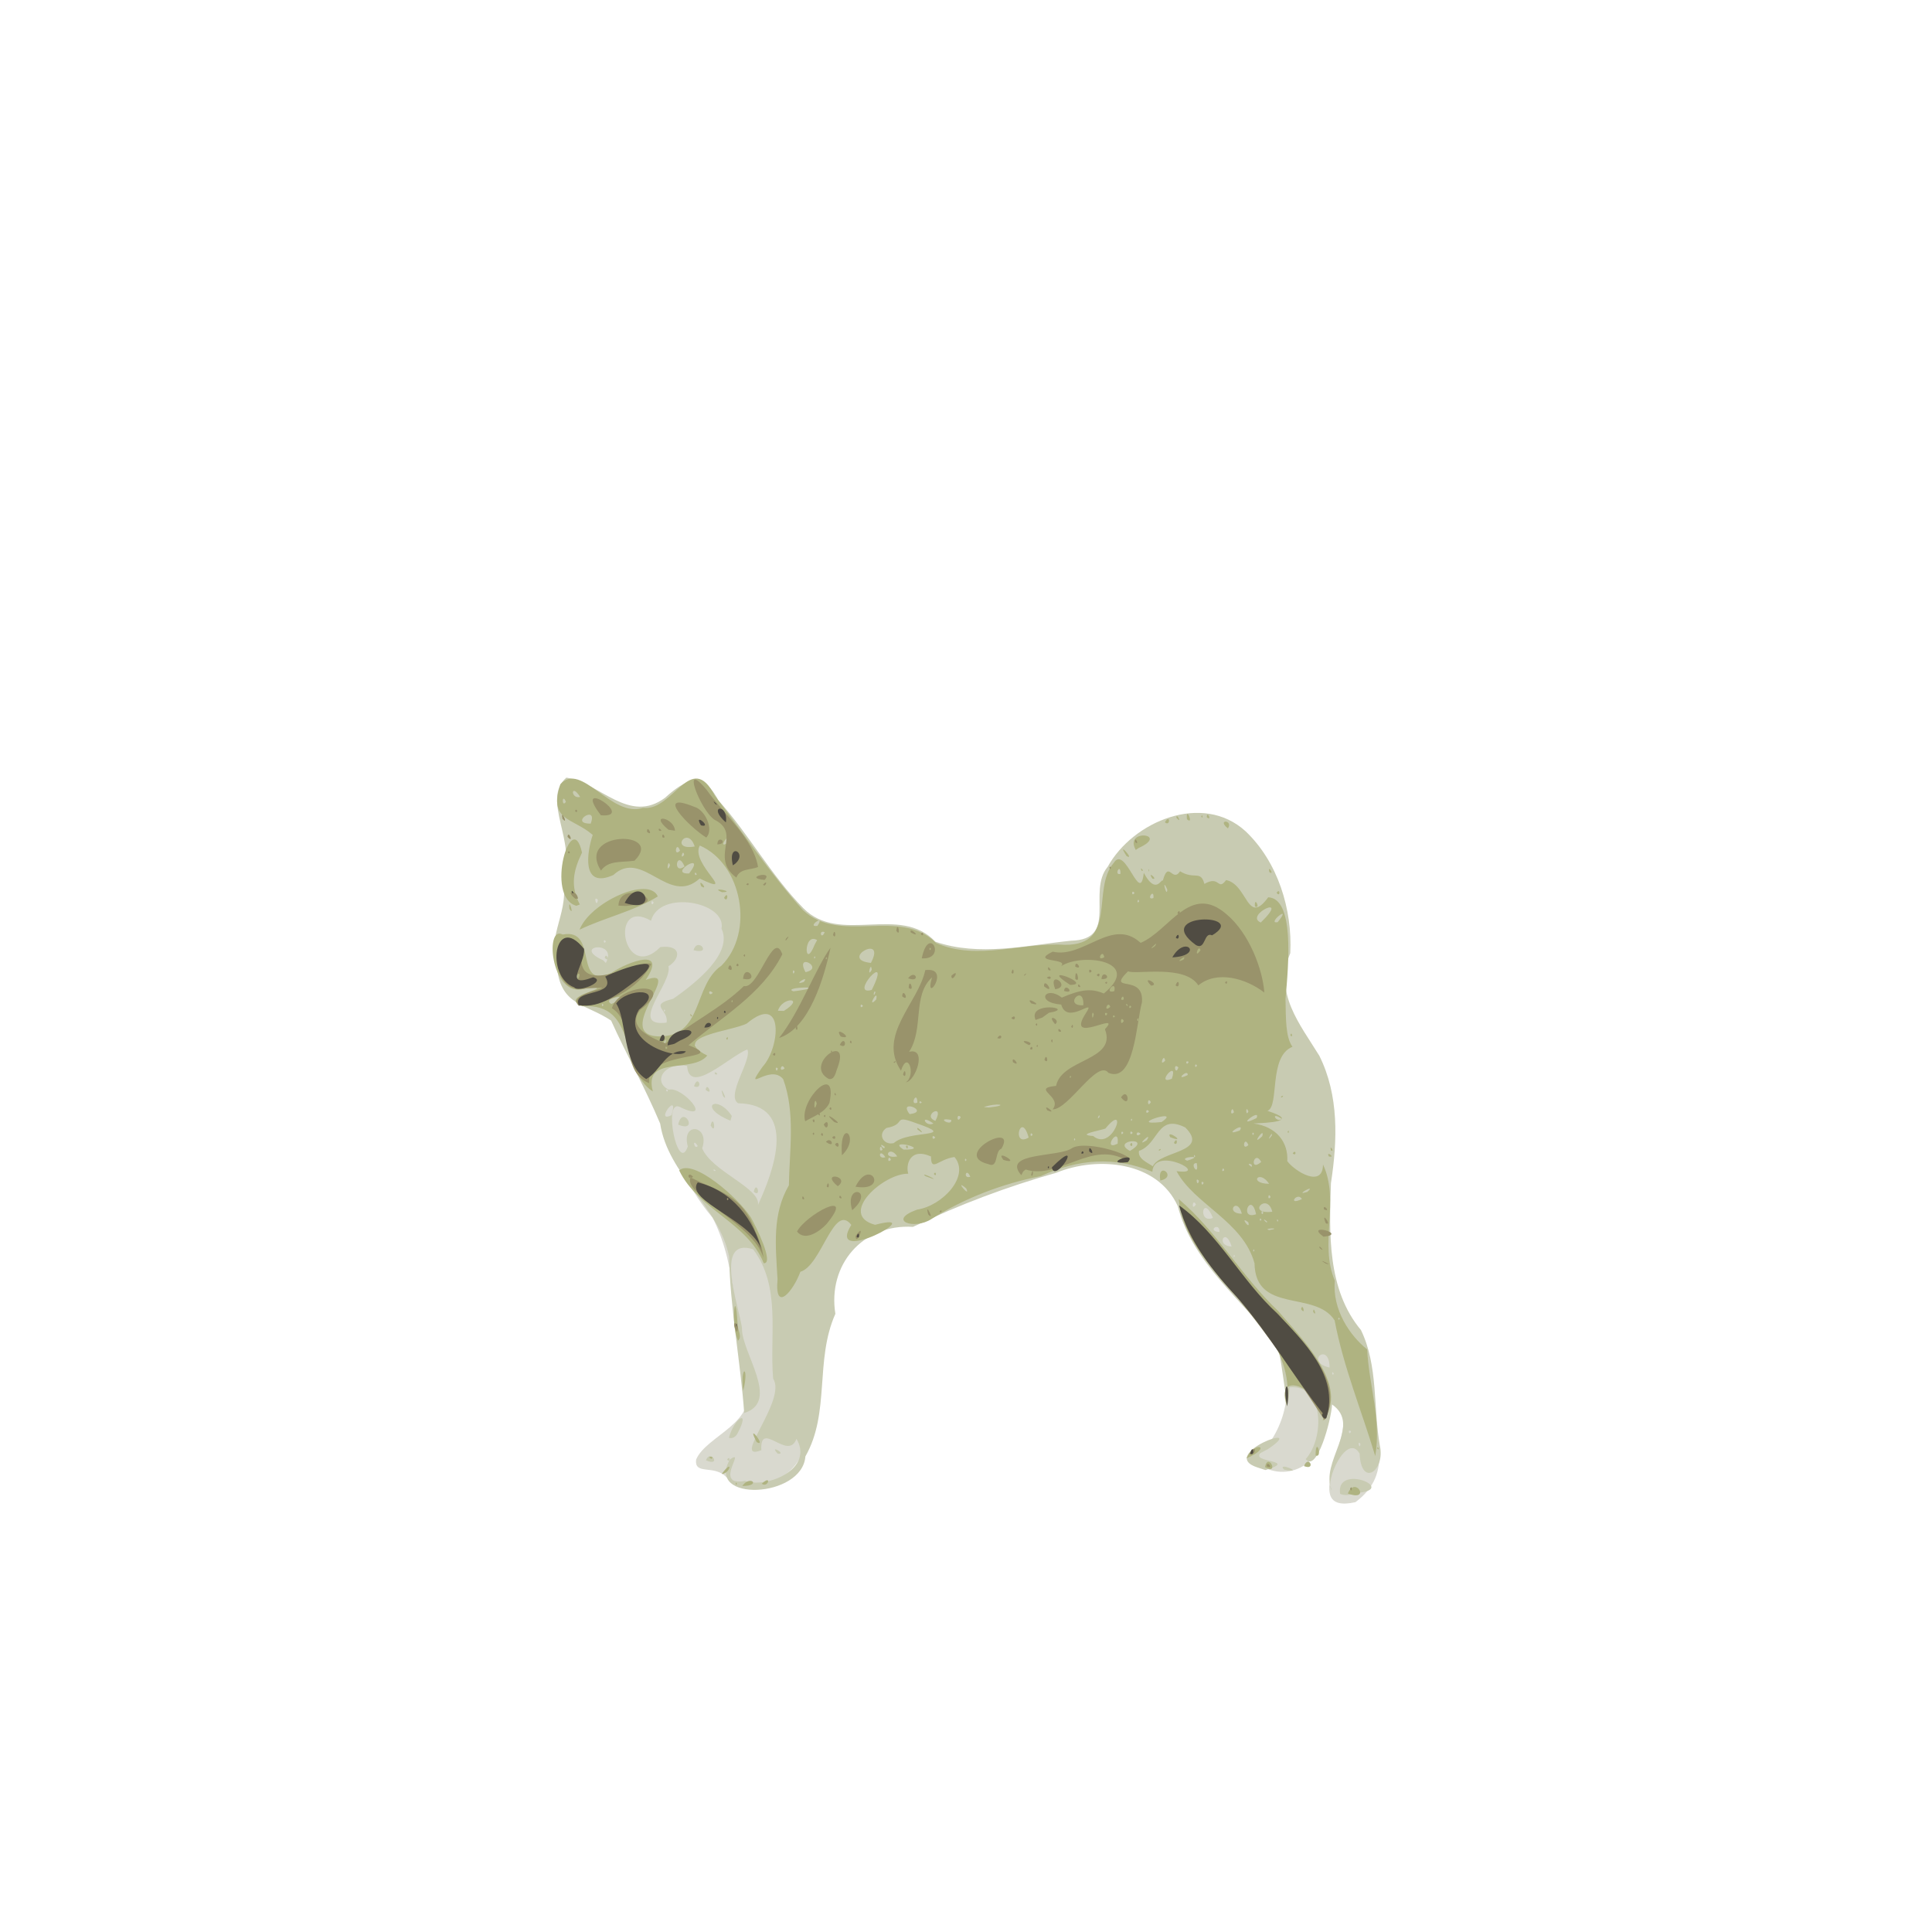 <?xml version="1.0" encoding="UTF-8" standalone="no"?>
<!-- Created with Inkscape (http://www.inkscape.org/) -->

<svg
   width="350"
   height="350"
   viewBox="0 0 328.125 328.125"
   id="svg2"
   version="1.1"
   inkscape:version="1.1 (c68e22c387, 2021-05-23)"
   sodipodi:docname="shiba-inu-isolated_simple_opt4_1.svg"
   xmlns:inkscape="http://www.inkscape.org/namespaces/inkscape"
   xmlns:sodipodi="http://sodipodi.sourceforge.net/DTD/sodipodi-0.dtd"
   xmlns:xlink="http://www.w3.org/1999/xlink"
   xmlns="http://www.w3.org/2000/svg"
   xmlns:svg="http://www.w3.org/2000/svg"
   xmlns:rdf="http://www.w3.org/1999/02/22-rdf-syntax-ns#">
  <defs
     id="defs4">
    <linearGradient
       id="linearGradient8435">
      <stop
         offset="0"
         style="stop-color:#ffffff;stop-opacity:0"
         id="stop8437" />
      <stop
         offset=".5"
         style="stop-color:#ffffff;stop-opacity:.839"
         id="stop8445" />
      <stop
         offset="1"
         style="stop-color:#d8d8d8;stop-opacity:0"
         id="stop8439" />
    </linearGradient>
    <linearGradient
       x1="658.5"
       y1="811.68"
       x2="122.88"
       gradientUnits="userSpaceOnUse"
       y2="278.1"
       id="linearGradient5143">
      <stop
         offset="0"
         style="stop-color:#000000"
         id="stop5139" />
      <stop
         offset="1"
         style="stop-color:#2c377b;stop-opacity:.373"
         id="stop5141" />
    </linearGradient>
    <linearGradient
       x1="158.73"
       y1="340.61"
       x2="660.94"
       gradientUnits="userSpaceOnUse"
       xlink:href="#linearGradient8435"
       y2="767.79"
       id="linearGradient8443" />
    <linearGradient
       x1="535.26"
       y1="683.77"
       gradientTransform="translate(-13.77,-18.192)"
       x2="159.61"
       gradientUnits="userSpaceOnUse"
       xlink:href="#linearGradient8435"
       y2="354.46"
       id="linearGradient9438" />
    <filter
       style="color-interpolation-filters:sRGB;"
       inkscape:label="Fire"
       id="filter10772"
       x="-0.166"
       y="-0.21"
       width="1.298"
       height="1.359"
       inkscape:menu="Protrusions"
       inkscape:menu-tooltip="Edges of object are on fire">
      <feColorMatrix
         values="1 0 0 0 0 0 1 0 0 0 0 0 1 0 0 -0.21 -0.72 -0.07 2 0 "
         result="fbSourceGraphic"
         id="feColorMatrix10770" />
      <feColorMatrix
         result="fbSourceGraphicAlpha"
         in="fbSourceGraphic"
         values="0 0 0 -1 0 0 0 0 -1 0 0 0 0 -1 0 0 0 0 1 0"
         id="feColorMatrix15477" />
      <feMorphology
         id="feMorphology15479"
         result="result1"
         radius="2.4"
         operator="dilate"
         in="fbSourceGraphic" />
      <feTurbulence
         id="feTurbulence15481"
         baseFrequency="0.09 0.028"
         numOctaves="1" />
      <feColorMatrix
         id="feColorMatrix15483"
         result="result2"
         values="2 0 0 0 0 0 2 0 0 0 0 0 0 0 0 0 0 0 1 0" />
      <feDisplacementMap
         in2="result2"
         id="feDisplacementMap15485"
         result="result4"
         scale="10.319"
         yChannelSelector="G"
         xChannelSelector="R"
         in="result1" />
      <feFlood
         id="feFlood15487"
         result="result3"
         flood-opacity="1"
         flood-color="rgb(255,159,54)" />
      <feMorphology
         id="feMorphology15489"
         radius="3.8"
         result="result7"
         in="result4" />
      <feGaussianBlur
         id="feGaussianBlur15491"
         result="result7"
         in="result7"
         stdDeviation="2.4" />
      <feComposite
         in2="result4"
         id="feComposite15493"
         result="result5"
         in="result3"
         operator="in" />
      <feComposite
         in2="result7"
         id="feComposite15495"
         operator="out" />
      <feOffset
         id="feOffset15497"
         result="result6"
         dy="-7"
         dx="-4.5" />
      <feGaussianBlur
         id="feGaussianBlur15499"
         result="result7"
         stdDeviation="4.8" />
      <feComposite
         in2="result6"
         id="feComposite15501"
         in="fbSourceGraphic"
         result="result8" />
      <feComposite
         in2="result7"
         id="feComposite15503" />
    </filter>
    <filter
       style="color-interpolation-filters:sRGB;"
       inkscape:label="Fire"
       id="filter10776"
       x="-0.161"
       y="-0.201"
       width="1.289"
       height="1.344"
       inkscape:menu="Protrusions"
       inkscape:menu-tooltip="Edges of object are on fire">
      <feColorMatrix
         values="1 0 0 0 0 0 1 0 0 0 0 0 1 0 0 -0.21 -0.72 -0.07 2 0 "
         result="fbSourceGraphic"
         id="feColorMatrix10774" />
      <feColorMatrix
         result="fbSourceGraphicAlpha"
         in="fbSourceGraphic"
         values="0 0 0 -1 0 0 0 0 -1 0 0 0 0 -1 0 0 0 0 1 0"
         id="feColorMatrix15505" />
      <feMorphology
         id="feMorphology15507"
         result="result1"
         radius="2.4"
         operator="dilate"
         in="fbSourceGraphic" />
      <feTurbulence
         id="feTurbulence15509"
         baseFrequency="0.09 0.028"
         numOctaves="1" />
      <feColorMatrix
         id="feColorMatrix15511"
         result="result2"
         values="2 0 0 0 0 0 2 0 0 0 0 0 0 0 0 0 0 0 1 0" />
      <feDisplacementMap
         in2="result2"
         id="feDisplacementMap15513"
         result="result4"
         scale="10.319"
         yChannelSelector="G"
         xChannelSelector="R"
         in="result1" />
      <feFlood
         id="feFlood15515"
         result="result3"
         flood-opacity="1"
         flood-color="rgb(255,159,54)" />
      <feMorphology
         id="feMorphology15517"
         radius="3.8"
         result="result7"
         in="result4" />
      <feGaussianBlur
         id="feGaussianBlur15519"
         result="result7"
         in="result7"
         stdDeviation="2.4" />
      <feComposite
         in2="result4"
         id="feComposite15521"
         result="result5"
         in="result3"
         operator="in" />
      <feComposite
         in2="result7"
         id="feComposite15523"
         operator="out" />
      <feOffset
         id="feOffset15525"
         result="result6"
         dy="-7"
         dx="-4.5" />
      <feGaussianBlur
         id="feGaussianBlur15527"
         result="result7"
         stdDeviation="4.8" />
      <feComposite
         in2="result6"
         id="feComposite15529"
         in="fbSourceGraphic"
         result="result8" />
      <feComposite
         in2="result7"
         id="feComposite15531" />
    </filter>
    <filter
       style="color-interpolation-filters:sRGB;"
       inkscape:label="Fire"
       id="filter10780"
       x="-0.155"
       y="-0.199"
       width="1.278"
       height="1.341"
       inkscape:menu="Protrusions"
       inkscape:menu-tooltip="Edges of object are on fire">
      <feColorMatrix
         values="1 0 0 0 0 0 1 0 0 0 0 0 1 0 0 -0.21 -0.72 -0.07 2 0 "
         result="fbSourceGraphic"
         id="feColorMatrix10778" />
      <feColorMatrix
         result="fbSourceGraphicAlpha"
         in="fbSourceGraphic"
         values="0 0 0 -1 0 0 0 0 -1 0 0 0 0 -1 0 0 0 0 1 0"
         id="feColorMatrix15533" />
      <feMorphology
         id="feMorphology15535"
         result="result1"
         radius="2.4"
         operator="dilate"
         in="fbSourceGraphic" />
      <feTurbulence
         id="feTurbulence15537"
         baseFrequency="0.09 0.028"
         numOctaves="1" />
      <feColorMatrix
         id="feColorMatrix15539"
         result="result2"
         values="2 0 0 0 0 0 2 0 0 0 0 0 0 0 0 0 0 0 1 0" />
      <feDisplacementMap
         in2="result2"
         id="feDisplacementMap15541"
         result="result4"
         scale="10.319"
         yChannelSelector="G"
         xChannelSelector="R"
         in="result1" />
      <feFlood
         id="feFlood15543"
         result="result3"
         flood-opacity="1"
         flood-color="rgb(255,159,54)" />
      <feMorphology
         id="feMorphology15545"
         radius="3.8"
         result="result7"
         in="result4" />
      <feGaussianBlur
         id="feGaussianBlur15547"
         result="result7"
         in="result7"
         stdDeviation="2.4" />
      <feComposite
         in2="result4"
         id="feComposite15549"
         result="result5"
         in="result3"
         operator="in" />
      <feComposite
         in2="result7"
         id="feComposite15551"
         operator="out" />
      <feOffset
         id="feOffset15553"
         result="result6"
         dy="-7"
         dx="-4.5" />
      <feGaussianBlur
         id="feGaussianBlur15555"
         result="result7"
         stdDeviation="4.8" />
      <feComposite
         in2="result6"
         id="feComposite15557"
         in="fbSourceGraphic"
         result="result8" />
      <feComposite
         in2="result7"
         id="feComposite15559" />
    </filter>
    <filter
       style="color-interpolation-filters:sRGB;"
       inkscape:label="Fire"
       id="filter10784"
       x="-0.155"
       y="-0.199"
       width="1.278"
       height="1.341"
       inkscape:menu="Protrusions"
       inkscape:menu-tooltip="Edges of object are on fire">
      <feColorMatrix
         values="1 0 0 0 0 0 1 0 0 0 0 0 1 0 0 -0.21 -0.72 -0.07 2 0 "
         result="fbSourceGraphic"
         id="feColorMatrix10782" />
      <feColorMatrix
         result="fbSourceGraphicAlpha"
         in="fbSourceGraphic"
         values="0 0 0 -1 0 0 0 0 -1 0 0 0 0 -1 0 0 0 0 1 0"
         id="feColorMatrix15561" />
      <feMorphology
         id="feMorphology15563"
         result="result1"
         radius="2.4"
         operator="dilate"
         in="fbSourceGraphic" />
      <feTurbulence
         id="feTurbulence15565"
         baseFrequency="0.09 0.028"
         numOctaves="1" />
      <feColorMatrix
         id="feColorMatrix15567"
         result="result2"
         values="2 0 0 0 0 0 2 0 0 0 0 0 0 0 0 0 0 0 1 0" />
      <feDisplacementMap
         in2="result2"
         id="feDisplacementMap15569"
         result="result4"
         scale="10.319"
         yChannelSelector="G"
         xChannelSelector="R"
         in="result1" />
      <feFlood
         id="feFlood15571"
         result="result3"
         flood-opacity="1"
         flood-color="rgb(255,159,54)" />
      <feMorphology
         id="feMorphology15573"
         radius="3.8"
         result="result7"
         in="result4" />
      <feGaussianBlur
         id="feGaussianBlur15575"
         result="result7"
         in="result7"
         stdDeviation="2.4" />
      <feComposite
         in2="result4"
         id="feComposite15577"
         result="result5"
         in="result3"
         operator="in" />
      <feComposite
         in2="result7"
         id="feComposite15579"
         operator="out" />
      <feOffset
         id="feOffset15581"
         result="result6"
         dy="-7"
         dx="-4.5" />
      <feGaussianBlur
         id="feGaussianBlur15583"
         result="result7"
         stdDeviation="4.8" />
      <feComposite
         in2="result6"
         id="feComposite15585"
         in="fbSourceGraphic"
         result="result8" />
      <feComposite
         in2="result7"
         id="feComposite15587" />
    </filter>
    <filter
       style="color-interpolation-filters:sRGB;"
       inkscape:label="Fire"
       id="filter10788"
       x="-0.159"
       y="-0.212"
       width="1.285"
       height="1.363"
       inkscape:menu="Protrusions"
       inkscape:menu-tooltip="Edges of object are on fire">
      <feColorMatrix
         values="1 0 0 0 0 0 1 0 0 0 0 0 1 0 0 -0.21 -0.72 -0.07 2 0 "
         result="fbSourceGraphic"
         id="feColorMatrix10786" />
      <feColorMatrix
         result="fbSourceGraphicAlpha"
         in="fbSourceGraphic"
         values="0 0 0 -1 0 0 0 0 -1 0 0 0 0 -1 0 0 0 0 1 0"
         id="feColorMatrix15589" />
      <feMorphology
         id="feMorphology15591"
         result="result1"
         radius="2.4"
         operator="dilate"
         in="fbSourceGraphic" />
      <feTurbulence
         id="feTurbulence15593"
         baseFrequency="0.09 0.028"
         numOctaves="1" />
      <feColorMatrix
         id="feColorMatrix15595"
         result="result2"
         values="2 0 0 0 0 0 2 0 0 0 0 0 0 0 0 0 0 0 1 0" />
      <feDisplacementMap
         in2="result2"
         id="feDisplacementMap15597"
         result="result4"
         scale="10.319"
         yChannelSelector="G"
         xChannelSelector="R"
         in="result1" />
      <feFlood
         id="feFlood15599"
         result="result3"
         flood-opacity="1"
         flood-color="rgb(255,159,54)" />
      <feMorphology
         id="feMorphology15601"
         radius="3.8"
         result="result7"
         in="result4" />
      <feGaussianBlur
         id="feGaussianBlur15603"
         result="result7"
         in="result7"
         stdDeviation="2.4" />
      <feComposite
         in2="result4"
         id="feComposite15605"
         result="result5"
         in="result3"
         operator="in" />
      <feComposite
         in2="result7"
         id="feComposite15607"
         operator="out" />
      <feOffset
         id="feOffset15609"
         result="result6"
         dy="-7"
         dx="-4.5" />
      <feGaussianBlur
         id="feGaussianBlur15611"
         result="result7"
         stdDeviation="4.8" />
      <feComposite
         in2="result6"
         id="feComposite15613"
         in="fbSourceGraphic"
         result="result8" />
      <feComposite
         in2="result7"
         id="feComposite15615" />
    </filter>
  </defs>
  <sodipodi:namedview
     id="base"
     pagecolor="#ffffff"
     bordercolor="#666666"
     borderopacity="1.0"
     inkscape:pageopacity="0.0"
     inkscape:pageshadow="2"
     inkscape:zoom="6.2699817"
     inkscape:cx="279.26716"
     inkscape:cy="221.53175"
     inkscape:document-units="px"
     inkscape:current-layer="layer1"
     showgrid="false"
     fit-margin-top="0"
     fit-margin-left="0"
     fit-margin-right="0"
     fit-margin-bottom="0"
     inkscape:window-width="3840"
     inkscape:window-height="2054"
     inkscape:window-x="3829"
     inkscape:window-y="-11"
     inkscape:window-maximized="1"
     inkscape:pagecheckerboard="0"
     units="px"
     width="350px" />
  <g
     inkscape:label="Layer 1"
     inkscape:groupmode="layer"
     id="layer1"
     style="display:inline">
    <path
       inkscape:connector-curvature="0"
       id="path4231"
       d="m 112.539,139.026 c -4.742,4.709 -14.911,6.057 -15.384,13.706 0.803,4.459 -3.269,12.51 3.457,11.652 1.09,3.933 0.489,7.078 5.606,7.596 5.604,2.509 3.617,9.63 5.656,14.39 1.421,7.426 4.209,14.646 9.153,20.449 4.445,8.72 3.618,18.875 5.543,28.266 2.444,6.509 -6.588,8.673 -8.338,12.791 -0.357,2.73 3.054,0.812 5.129,3.002 7.403,4.384 15.63,-2.606 13.324,-10.464 -0.445,-8.858 0.735,-17.6 2.698,-26.212 1.623,-6.627 0.181,-16.156 9.501,-15.497 16.302,-3.897 32.604,-7.794 48.907,-11.691 2.583,8.421 1.346,18.466 7.892,25.292 5.557,6.156 11.455,10.107 11.945,18.919 2.533,6.044 -0.526,13.514 -4.714,16.678 4.68,4.737 13.012,0.766 11.199,-6.142 -0.645,-3.58 3.36,-8.327 3.86,-2.177 1.714,4.944 -7.296,17.684 2.24,15.537 6.82,-5.131 2.899,-11.321 3.215,-18.18 -2.084,-8.403 -8.939,-20.898 -12.245,-28.864 -6.175,-13.417 -13.357,-26.419 -20.75,-39.139 -6.806,-5.19 -16.191,-1.235 -24.066,-2.906 -12.692,-0.589 -25.381,-1.302 -38.036,-2.446 -5.681,-3.63 -8.801,-9.944 -13.615,-14.526 -3.271,-4.314 -7.108,-7.977 -12.178,-10.035 z"
       style="font-style:normal;font-weight:normal;font-size:121.38px;line-height:125%;font-family:sans-serif;letter-spacing:0px;word-spacing:0px;display:inline;fill:#d9d9cf;fill-opacity:1;fill-rule:evenodd;stroke:none;stroke-width:0.159px;stroke-linecap:butt;stroke-linejoin:miter;stroke-opacity:1"
       inkscape:label="colour1"
       sodipodi:nodetypes="sccccccccccccccccccccccccss" />
    <path
       inkscape:connector-curvature="0"
       id="path4227"
       d="m 227.596,253.699 c -0.757,-5.189 9.683,-0.881 3.178,-0.172 -1.012,0.168 -2.168,0.683 -3.178,0.172 z m -1.389,-0.603 c -2.19,-4.692 5.223,-10.941 0.023,-14.569 -0.135,2.732 -2.609,11.681 -4.476,9.285 3.254,-3.611 3.134,-12.75 -2.729,-12.195 -0.403,7.386 -1.14,-5.043 -2.151,-7.078 -5.721,-7.688 -14.319,-13.941 -16.844,-23.689 -3.455,-7.657 -13.626,-8.518 -20.597,-5.686 -8.367,2.371 -16.54,5.434 -24.378,9.204 -8.579,-0.535 -14.513,6.485 -13.179,14.768 -3.537,7.959 -0.837,16.745 -5.092,24.219 -0.54,7.138 -17.02,7.813 -12.818,0.514 2.918,-2.048 -3.015,4.645 2.572,3.649 3.869,1.312 11.74,-2.121 8.726,-7.162 -1.403,3.903 -6.23,-3.346 -5.963,1.932 -5.302,2.144 4.399,-8.505 2.009,-12.131 -0.653,-7.349 1.411,-15.628 -3.412,-21.989 -6.725,-2.129 -2.42,9.605 -1.886,13.346 -0.142,4.161 6.636,12.52 0.379,14.466 -0.573,-8.277 -2.444,-18.234 -2.555,-26.533 -1.733,-8.632 -10.348,-13.829 -11.72,-22.628 -2.58,-6.147 -5.729,-11.72 -8.33,-17.491 -4.309,-2.88 -8.423,-2.476 -9.184,-8.889 -1.987,-5.641 2.475,-9.794 0.84,-15.591 2.752,-5.414 -3.618,-13.03 0.748,-16.778 5.706,0.893 10.669,7.971 16.766,3.41 3.493,-3.163 6.412,-4.573 9.051,0.447 5.223,5.805 8.979,12.805 14.461,18.346 6.18,6.233 16.355,-0.759 22.389,5.66 7.421,2.561 15.436,0.632 23.013,-0.166 8.188,-0.171 2.69,-8.276 6.253,-12.551 4.292,-7.756 16.115,-12.695 23.406,-6.052 5.509,5.215 7.98,13.297 7.607,20.712 -2.813,6.809 1.625,12.033 4.932,17.426 3.358,6.717 3.088,14.416 1.975,21.629 -0.295,8.525 -0.644,18.096 5.097,24.959 2.962,6.125 2.05,13.115 3.212,19.647 0.942,4.241 -3.173,7.19 -3.439,1.343 -2.144,-3.764 -6.101,4.955 -4.707,6.215 z m 4.837,-7.851 c -0.571,-0.871 -0.142,1.175 0,0 z m -1.585,-2.161 c -0.68,-0.496 -0.293,0.919 0,0 z m -2.932,-9.797 c -0.433,-0.765 -0.288,0.678 0,0 z m -0.713,-1.021 c -0.008,-4.519 -4.374,-1.007 0,0 z M 209.725,213.316 c -0.227,-0.619 -0.321,0.658 0,0 z m -0.555,-1.617 c -1.047,-3.526 -2.82,-0.077 0,0 z m -2.062,-2.46 c 0.087,-1.857 -2.281,-0.137 0,0 z m -1.108,-2.397 c -1.743,-4.291 -2.636,1.111 0,0 z m -77.265,-2.204 c 2.673,-5.758 6.859,-17.072 -3.373,-17.265 -2.133,-1.345 2.44,-7.468 1.559,-9.139 -3.079,1.199 -9.865,7.942 -10.226,2.795 -3.961,-0.671 -5.879,2.733 -3.097,4.035 2.339,-0.631 7.82,5.877 1.802,2.909 -2.846,-1.278 -0.249,11.574 1.415,6.739 -1.153,-4.28 3.829,-3.652 2.435,0.312 1.65,3.932 9.961,6.76 9.485,9.615 z m -0.718,-2.227 c 0.45,-2.13 1.359,1.12 0,0 z m -7.324,-11.282 c 0.512,-2.196 1.035,1.926 0,0 z m -5.514,-0.123 c 0.763,-3.585 3.662,1.509 0,0 z m 8.875,-0.674 c -5.758,-2.353 -2.305,-4.63 0.231,-0.801 z m -1.272,-4.211 c -0.844,-2.669 1.157,1.47 0,0 z m -2.928,-1.02 c 0.15,-1.525 1.423,1.164 0,0 z m -1.981,-0.609 c 0.664,-2.187 1.651,0.688 0,0 z m 3.588,-2.037 c -0.415,-0.861 0.981,0.218 0,0 z m 81.655,22.1 c -0.614,-1.176 -0.821,1.306 0,0 z m -81.559,-5.77 c -0.643,-0.513 -0.337,0.376 0,0 z m -3.051,-4.156 c -1.026,-1.587 -0.598,0.784 0,0 z m -4.449,-5.234 c 1.374,-4.418 -3.037,1.514 0,0 z m -0.623,-4.313 c -0.635,-0.335 -0.05,0.817 0,0 z m 4.772,-7.506 c -0.808,-0.967 -0.636,1.308 0,0 z m -5.004,-3.897 c 0.473,-2.221 -3.231,-2.978 1.134,-4.054 4.196,-2.936 10.135,-7.795 8.204,-11.916 0.881,-4.527 -10.515,-6.687 -11.973,-1.338 -7.229,-4.122 -4.779,10.819 1.594,4.474 3.704,-0.438 3.388,2.042 1.366,3.26 0.745,2.77 -6.992,10.415 -0.325,9.574 z m 4.59,-12.302 c 0.684,-2.361 3.253,0.851 0,0 z m -4.834,10.251 c -0.227,-0.619 -0.321,0.658 0,0 z m -15.094,-5.518 c -0.576,-0.934 -0.488,0.932 0,0 z m 5.029,-2.566 c 2.2,-3.972 -6.007,-2.953 -0.44,-0.443 l 0.263,0.265 z m -0.176,-0.821 c 0.133,-1.262 1.154,0.879 0,0 z m 0.176,-2.824 c -0.488,-0.738 -0.414,0.699 0,0 z m 8.126,-6.627 c -0.57,-0.813 -0.423,0.995 0,0 z m -9.474,-0.445 c -0.889,-0.932 -0.187,1.595 0,0 z m 116.532,96.764 c -1.375,-1.453 3.936,0.788 0,0 z m -4.479,-0.35 c -7.102,-2.273 9.116,-8.072 1.691,-3.088 -5.252,2.388 6.092,1.577 -0.37,3.514 -0.326,-0.124 -0.995,-0.302 -1.321,-0.426 z m -93.706,-1.227 c 0.822,-2.043 2.688,1.178 0,0 z m 3.606,-0.146 c 0.605,-0.806 0.469,0.741 0,0 z m 8.595,-0.972 c -1.647,-1.75 1.669,0.171 0,0 z m -8.297,-2.705 c 0.899,-3.4 3.79,-5.104 1.429,-0.683 -0.264,0.487 -0.852,0.894 -1.429,0.683 z"
       style="font-style:normal;font-weight:normal;font-size:121.38px;line-height:125%;font-family:sans-serif;letter-spacing:0px;word-spacing:0px;display:inline;fill:#c8cbb2;fill-opacity:1;stroke:none;stroke-width:0.159px;stroke-linecap:butt;stroke-linejoin:miter;stroke-opacity:1"
       inkscape:label="color2"
       sodipodi:nodetypes="cccsccccccccccccccccccccccccccccccccccccsscccccccccccccccccccccccccccccccccccccccccccccccccccccccccccccccccccccccccccccccccccccccccccccc" />
    <path
       inkscape:connector-curvature="0"
       id="path4225"
       d="m 228.915,253.652 c 1.228,-3.115 4.013,1.483 0,0 z m -102.846,-1.286 c 1.376,-1.966 3.333,0.045 0,0 z m -1.142,-0.376 c 0.227,-0.619 0.321,0.658 0,0 z m 4.451,0.003 c 1.763,-1.672 1.086,0.794 0,0 z m -6.802,-1.659 c 2.004,-2.761 1.471,-0.062 0,0 z m 92.261,-1.16 c 0.517,-2.628 2.526,1.453 0,0 z m 6.628,-0.178 c 0.793,-2.026 2.094,0.836 0,0 z M 120.845,247.764 c 0.643,-0.513 -1.082,-0.387 0,0 z m 90.861,-0.093 c 1.352,-3.089 4.586,-1.959 0,0 z m 21.859,-0.393 c -2.309,-7.674 -5.405,-15.134 -6.897,-23.036 -3.306,-5.154 -13.456,-1.053 -13.606,-9.691 -1.949,-7.135 -10.274,-10.032 -13.24,-15.647 6.007,0.807 -3.816,-4.498 -4.109,0.103 -6.397,-2.645 -12.597,-2.197 -18.914,0.728 -6.625,1.325 -12.899,3.708 -18.608,7.302 -2.897,1.895 -7.629,0.273 -2.43,-1.599 4.266,-0.629 9.067,-5.691 6.346,-8.937 -2.751,0.364 -3.974,2.656 -3.992,-0.092 -3.727,-1.635 -4.299,1.627 -3.855,2.932 -4.179,-0.107 -12.051,6.954 -5.636,8.677 9.732,-2.577 -8.579,7.363 -4.041,0.01 -2.986,-3.858 -5.053,6.937 -8.653,7.966 -1.167,3.225 -4.395,7.157 -3.877,1.286 -0.325,-5.745 -0.936,-11.025 1.929,-15.977 0.101,-5.952 1.121,-12.347 -0.969,-18.02 -2.243,-2.791 -6.985,2.818 -3.486,-2.126 2.95,-3.22 3.741,-12.687 -2.678,-7.34 -2.421,1.322 -13.309,2.202 -6.732,5.452 -2.461,3.111 -10.924,-0.131 -9.234,6.11 -5.797,-3.707 -2.342,-15.11 -11.972,-14.476 -4.582,-1.831 6.458,-3.26 0.862,-3.188 -6.071,2.74 -7.464,-10.762 -4.206,-8.997 6.204,-1.185 1.675,9.585 8.304,6.492 2.923,-1.947 9.555,-4.367 5.794,1.223 6.844,-2.543 -5.709,9.296 2.143,9.587 7.725,0.108 5.839,-8.651 10.713,-12.009 5.679,-5.68 3.502,-17.305 -3.665,-20.404 -1.745,3.028 6.752,8.855 -0.03,5.597 -5.251,4.799 -9.696,-5.189 -14.663,-0.589 -5.519,2.466 -4.454,-3.984 -3.496,-6.813 -3.422,-2.98 -7.561,-2.328 -5.492,-8.616 3.558,-3.953 8.66,5.82 14.056,4.018 5.114,0.638 8.104,-9.9 12.179,-2.071 4.92,6.489 9.481,13.311 14.903,19.385 6.353,6.049 16.48,-0.559 22.693,5.66 7.009,3.044 14.598,-0.168 21.868,0.289 9.022,0.038 4.408,-9.397 8.278,-13.916 1.996,-3.212 4.505,7.411 5.102,1.691 2.091,3.883 2.984,0.891 3.236,1.325 0.993,-3.592 1.6,0.424 2.932,-1.592 2.428,1.494 3.498,-0.255 4.129,2.146 2.667,-1.544 2.215,1.295 3.689,-0.65 3.688,0.727 3.542,7.887 7.148,2.923 4.452,0.197 3.483,11.15 2.939,17.27 0.073,3.278 -0.02,6.441 1.181,8.12 -4.125,1.638 -2.165,10.164 -4.255,10.877 5.762,1.854 -0.127,2.037 -2.37,2.144 3.977,0.555 5.921,3.219 5.749,6.404 1.262,1.718 6.041,4.665 6.063,0.565 2.906,6.171 -0.693,13.353 2.008,19.746 -0.455,4.884 2.545,9.32 5.49,11.657 0.298,6.043 2.443,12.021 1.376,18.1 z m 0.436,-1.509 c -0.376,0.337 0.513,0.643 0,0 z m -6.445,-21.745 c -0.224,-0.651 -0.487,0.396 0,0 z m -14.503,-11.659 c -0.227,-0.619 -0.321,0.658 0,0 z m 2.523,-3.447 c 2.472,-0.442 -1.381,-0.318 0,0 z m -3.57,-1.339 c -1.651,-1.263 0.468,1.593 0,0 z m 3.187,-0.127 c -1.237,-1.002 0.141,0.67 0,0 z m 1.902,-0.158 c -0.321,-0.658 -0.227,0.619 0,0 z m -2.853,-0.159 c -0.364,-0.67 -0.364,0.67 0,0 z m -0.913,-0.911 c -0.843,-4.078 -2.983,1.078 0,0 z m -2.415,-0.086 c -0.772,-3.033 -2.988,-0.029 0,0 z m 3.646,-0.192 c -0.417,-0.92 -0.393,0.915 0,0 z m 1.524,-0.148 c -0.871,-3.47 -4.521,0.542 0,0 z m 5.034,-2.155 c -0.773,-1.327 -2.598,1.234 0,0 z m -5.326,-0.342 c -0.423,-0.995 -0.57,0.813 0,0 z m 6.215,-0.859 c 1.774,-1.564 -2.298,0.728 -0.169,0.03 z m -57.918,-0.622 c -2.241,-1.851 0.898,1.877 0,0 z m 60.572,-0.012 -0.328,0.036 z m -9.118,-0.753 c -1.678,-2.56 -3.623,-0.044 0,0 z m -11.118,-0.181 c -0.591,-0.644 -0.35,0.937 0,0 z m -0.801,-0.334 c -0.721,-0.857 -0.274,1.269 0,0 z m -38.833,-0.685 c -0.712,-1.722 -1.294,0.447 0,0 z m 43.112,-1.094 c -0.133,-0.926 -0.645,0.573 0,0 z m -4.659,-1.23 c -1.395,-0.048 0.503,2.542 0,0 z m -7.455,0.552 c 1.214,-2.65 9.763,-2.338 5.518,-6.598 -4.81,-2.419 -4.488,2.836 -7.862,3.974 -0.262,1.355 1.51,2.02 2.344,2.624 z m 0.99,-2.785 c 0.751,-0.519 0.128,0.419 0,0 z m 2.6,-1.184 c 0.62,-1.357 0.71,0.75 0,0 z m -0.645,-0.982 c -0.854,-1.541 3.131,1.24 0,0 z m 13.797,4.62 c -1.215,-0.498 0.534,1.076 0,0 z m 1.672,-0.414 c -1.193,-2.219 -2.135,1.848 0,0 z m -12.577,-0.214 c 3.43,-1.037 -1.787,-0.63 0,0 z m -50.308,-0.138 c -0.407,-1.107 -0.791,0.75 0,0 z m 12.839,0.005 c -0.364,-0.67 -0.364,0.67 0,0 z m -13.79,-0.446 c -1.021,-1.696 -1.422,0.43 0,0 z m 2.018,-0.14 c -1.319,-2.064 -2.764,0.488 0,0 z m 50.604,-0.047 c -0.321,-0.658 -0.227,0.619 0,0 z m -11.083,-0.887 c 4.151,-2.501 -3.42,-1.871 0,0 z m 0.024,-1.045 c 0.423,-0.995 0.57,0.813 0,0 z m -38.473,0.822 c 5.176,0.043 -3.121,-2.046 0,0 z m 0.396,-0.574 c 0.568,-0.52 0.302,1.079 0,0 z m -3.963,0.591 c -0.461,-1.425 -0.719,0.691 0,0 z m 0.363,-0.51 c -1.39,-1.042 0.073,0.93 0,0 z m 39.565,-0.519 c 0.375,-3.373 -2.801,1.4 0,0 z m 22.205,0.235 c -0.709,-1.765 -1.212,1.165 0,0 z m -60.23,-0.332 c 2.565,-2.318 11.316,-0.822 3.664,-3.434 -3.967,-1.461 -1.416,0.262 -4.896,0.862 -1.561,1.024 -0.546,2.997 1.231,2.573 z m 4.051,-2.303 c -0.444,-1.058 1.854,1.448 0,0 z m 18.861,1.361 c -1.31,-4.722 -2.993,1.77 0,0 z m 20.057,0.45 c 1.169,-1.782 -2.213,1.43 0,0 z m -12.141,-0.142 c -0.227,-0.619 -0.321,0.658 0,0 z m 3.036,-0.571 c 3.383,2.798 6.083,-6.165 2.079,-1.263 -0.775,0.304 -5.164,1.045 -2.079,1.263 z m -26.811,0.254 c -0.678,-0.821 -0.58,0.766 0,0 z m 55.536,-0.217 c 0.543,-1.862 -2.167,2.032 0,0 z m 1.604,-0.1 c 0.271,-1.165 -1.146,1.585 0,0 z m -40.607,-0.17 c -0.472,-0.76 -0.472,0.76 0,0 z m 18.337,-0.147 c -0.84,-0.799 -0.937,0.855 0,0 z m 19.258,0 c -0.364,-0.67 -0.364,0.67 0,0 z m -22.19,-0.158 c -0.414,-0.699 -0.488,0.738 0,0 z m 1.585,0 c -0.536,-0.749 -0.536,0.749 0,0 z m 18.205,-0.409 c 1.023,-1.679 -3.272,1.253 0,0 z m -52.044,-1.175 c -2.46,-1.751 -1.36,0.699 0,0 z m 3.03,-0.603 c -2.876,-0.547 0.169,1.231 0,0 z m 35.723,0.35 c 3.742,-2.54 -6.401,0.721 0,0 z m -38.412,-0.197 c 1.691,-3.203 -2.435,-0.9 0,0 z m 33.419,-0.186 c -0.227,-0.619 -0.321,0.658 0,0 z m 21.12,-0.289 c 0.852,-1.854 -3.97,1.964 0,0 z m 4.319,0.157 c -2.104,-1.438 -1.021,0.735 0,0 z m -54.559,-0.317 c -0.801,-0.862 -0.631,1.323 0,0 z m 23.578,-0.037 c 0.067,-0.887 -0.678,0.834 0,0 z m -32.261,-0.472 c 3.65,-0.44 -2.106,-2.734 0,0 z m 55.08,-0.311 c -0.329,-1.524 -0.873,0.898 0,0 z m 2.456,-0.157 c -0.53,-1.256 -0.432,1.138 0,0 z m -16.88,0 c -0.58,-0.766 -0.678,0.821 0,0 z m -27.212,-0.657 c 3.766,-0.399 1.379,-0.859 -0.833,-0.075 z m -12.124,-0.833 c -0.042,-2.222 -1.428,0.639 0,0 z m 39.653,-0.084 c -0.613,-1.133 -0.676,1.212 0,0 z m -38.912,0.085 c -0.452,-0.662 -0.605,0.438 0,0 z m 42.473,-4.048 c 1.195,-3.557 -2.951,1.227 0,0 z m 2.7,-0.637 c 0.081,-1.191 -2.436,1.216 0,0 z m -69.612,-1.107 c -0.645,-0.635 -0.254,1.035 0,0 z m 68.027,-0.188 c -0.999,-0.94 -0.485,1.581 0,0 z m -66.887,0.187 c -0.504,-1.196 -1.136,0.856 0,0 z m 70.057,-0.485 c -0.414,-0.699 -0.488,0.738 0,0 z m -1.427,-0.646 c -0.716,-0.408 -0.346,0.88 0,0 z m -3.989,-0.205 c -0.24,-1.443 -1.098,1.215 0,0 z m -85.085,-2.642 c 1.467,-3.157 -2.27,2.894 0,0 z m 20.329,-5.802 c 3.739,-2.343 -0.303,-2.434 -1.008,-0.026 z m 13.428,-0.849 c -0.536,-0.749 -0.536,0.749 0,0 z m -44.063,-0.158 c -0.364,-0.67 -0.364,0.67 0,0 z m 1.334,-0.174 c 4.918,-2.002 -2.098,-1.143 0,0 z m 44.982,-0.756 c 0.443,-2.185 -1.745,1.834 0,0 z m -27.772,-1.13 c -0.871,-0.868 -0.735,0.812 0,0 z m 27.645,-0.102 c -0.288,-0.596 -0.476,1.256 0,0 z m -13.93,-0.154 c 7.246,-0.942 -2.249,-0.787 0,0 z m 13.303,-0.242 c 3.646,-7.342 -4.115,1.166 0,0 z m -11.559,-1.343 c 1.145,-1.381 -2.171,0.73 0,0 z m -38.518,-0.44 c 0.606,-2.084 -1.912,0.78 0,0 z m 36.97,-1.335 c -0.456,-0.752 -0.315,1.027 0,0 z m 1.852,0.103 c 3.369,-0.712 -1.875,-3.499 0,0 z m 11.249,-0.397 c -0.126,-1.689 -0.874,1.603 0,0 z m -0.143,-1.174 c 2.728,-5.123 -5.541,-0.574 0,0 z m -9.435,-0.939 c -0.227,-0.619 -0.321,0.658 0,0 z m 0.297,-2.932 c -2.348,-1.461 -2.229,5.343 -0.405,0.756 z m 1.288,-1.351 c -1.115,-0.456 -0.568,1.437 0,0 z m -1.237,-1.066 c 1.506,-2.196 -1.997,0.302 0,0 z m 75.3,-0.569 c 5.278,-5.1 -2.907,-1.252 0,0 z m 2.866,-0.058 c 2.732,-3.373 -2.027,0.367 0,0 z m -23.515,-3.524 c -0.172,-0.896 -0.542,0.632 0,0 z m 2.425,-0.585 c 0.145,-1.864 -1.375,0.505 0,0 z m -3.217,-0.851 c -0.536,-0.749 -0.536,0.749 0,0 z m 5.565,-0.584 c -1.069,-2.439 -0.046,1.653 0,0 z m -81.209,-2.736 c 3.138,-4.037 -3.792,0.175 0,0 z m 1.307,0.15 c -0.434,-0.831 -0.457,0.494 0,0 z m 71.959,-0.09 c 0.008,-2.048 -1.189,0.423 0,0 z m -74.041,-1.258 c -1.3,-3.012 -2.101,1.587 0,0 z m -2.476,-0.158 c -0.312,-1.428 -0.716,1.649 0,0 z m 2.404,-1.801 c -0.185,-1.187 -0.798,1.027 0,0 z m -0.7,-0.716 c -0.661,-1.856 -1.157,1.233 0,0 z m 2.496,-0.709 c -1.2,-3.69 -4.376,0.8 0,0 z m 5.369,-0.459 c 2.233,-3.578 -1.913,0.889 0,0 z m -23.036,-3.424 c 1.316,-3.426 -3.86,0.038 0,0 z m -4.209,-3.699 c -0.667,-1.63 -0.729,1.125 0,0 z m 2.42,-0.828 c -1.583,-2.514 -1.686,0.402 0,0 z M 223.435,247.179 c 0.007,-3.523 1.294,0.586 0,0 z m -94.924,-2.256 c -1.972,-3.761 1.856,1.041 0,0 z m 96.142,-3.593 c 1.318,-4.256 -8.32,-9.656 -6.141,-2.683 1.372,-8.851 -5.489,-15.388 -10.977,-21.168 -3.293,-4.041 -6.878,-8.428 -7.341,-13.833 6.478,5.522 10.698,13.137 16.861,18.991 3.864,4.569 12.354,12.747 7.599,18.693 z m -98.419,-5.124 c -0.592,-4.337 1.085,-4.452 0,0 z m -0.896,-8.507 c -1.298,-2.828 -0.432,-9.869 -0.075,-2.873 -0.103,0.817 0.896,2.208 0.075,2.873 z m 97.694,-4.884 c -0.008,-1.248 0.735,1.024 0,0 z m -2.061,-0.476 c 0.236,-1.255 0.868,1.211 0,0 z m -91.263,-7.796 c -2.732,-6.909 -11.144,-9.095 -14.359,-15.762 2.323,-2.079 9.98,4.561 12.191,8.003 0.835,1.472 4.002,7.872 2.168,7.76 z m 67.347,-14.049 c -0.555,-3.485 3.035,-0.59 0,0 z m -39.874,-0.744 c -1.359,-1.03 3.709,1.451 0,0 z m 1.427,-0.383 c 0.414,-0.699 0.488,0.738 0,0 z m 67.086,-2.958 c -0.588,-1.106 1.292,0.309 0,0 z m -6.142,-0.529 c 0.597,-0.821 0.653,0.637 0,0 z m 6.49,-0.489 c -0.324,-1.237 0.742,0.391 0,0 z m -7.362,-3.156 c 0.321,-0.658 0.227,0.619 0,0 z m -1.139,-5.973 c 0.751,-0.519 0.127,0.419 0,0 z m -94.199,-9.877 c 0.433,-0.765 0.288,0.678 0,0 z m 95.814,-0.545 c 0.172,-0.896 0.542,0.632 0,0 z m -101.824,-3.237 c -0.432,-0.935 0.613,0.223 0,0 z M 98.429,157.897 c 1.811,-4.659 11.767,-9.183 13.29,-5.649 -4.125,2.552 -8.95,3.561 -13.29,5.649 z m -1.719,-3.554 c -0.247,-2.283 0.951,1.578 0,0 z m 1.186,-0.505 c -5.431,-1.479 -0.784,-16.921 0.953,-9.032 -1.52,3.125 -1.998,5.704 -0.372,8.807 z m 115.239,0.115 c -0.162,-1.95 1.064,0.537 0,0 z m -90.16,-1.462 c 0.804,-1.451 0.663,1.049 0,0 z m 93.843,-0.872 c 0.628,-0.919 0.628,0.919 0,0 z m -94.189,-0.089 c -2.396,-1.005 2.612,-0.035 0,0 z m -3.527,-0.993 c -0.708,-1.723 1.397,0.857 0,0 z m 76.616,-1.31 c -1.032,-1.553 1.115,0.302 0,0 z m 19.852,-1.127 c -0.293,-1.466 0.998,0.728 0,0 z m -21.682,-0.224 c -0.432,-0.935 0.613,0.223 0,0 z m 1.188,-0.114 c 0.177,-0.576 0.079,0.809 0,0 z m -3.756,-2.383 c -1.887,-2.939 1.613,0.946 0,0 z m 1.576,-1.024 c -2.091,-3.694 5.834,-2.743 0.498,-0.342 l -0.308,0.211 z m 15.646,-3.665 c -1.991,-1.591 0.995,-1.468 0,0 z m -6.953,-1.554 c -0.254,-2.483 1.266,1.133 0,0 z m -3.752,0.513 c 0.925,-1.563 0.956,0.845 0,0 z m 1.973,-0.761 c -0.082,-1.032 1.084,1.242 0,0 z m 5.151,-0.083 c -0.022,-1.294 0.974,0.754 0,0 z m -0.942,-0.145 c 0.227,-0.619 0.321,0.658 0,0 z"
       style="font-style:normal;font-weight:normal;font-size:121.38px;line-height:125%;font-family:sans-serif;letter-spacing:0px;word-spacing:0px;display:inline;fill:#afb381;fill-opacity:1;stroke:none;stroke-width:0.159px;stroke-linecap:butt;stroke-linejoin:miter;stroke-opacity:1"
       inkscape:label="color3"
       sodipodi:nodetypes="cccccccccccccccccccccccccccccccccccccccccccccccccccccccccccccccccccccccsccccccccccccccccccccccccccccccccccccccccccccccccccccccccccccccccccccccccccccccccccccccccccccccccccccccccccccccccccccccccccccccccccccccccccccccccccccccccccccccccccccccccccccccccccccccccccccccccccccccccccccccccccccccccccccccccccccccccccccccccccccccccccccccccccccccccccccccccccccccccccccccccccccccccccccccccccccccccccccccccccccccccccccccccccccccc" />
    <path
       inkscape:connector-curvature="0"
       id="path4223"
       d="m 229.3,252.862 c 0.367,-0.913 0.367,0.913 0,0 z m -14.166,-3.837 c 0.009,-1.16 1.313,0.626 0,0 z m -2.952,-2.037 c 1.125,-2.184 1.445,0.277 0,0 z m 12.771,-5.789 c -4.596,-7.061 -9.335,-14.174 -14.653,-20.639 -3.644,-3.873 -10.2,-11.921 -9.192,-15.168 6.383,4.862 9.957,12.507 16.022,17.796 3.893,4.721 11.523,11.327 7.823,18.01 z m -6.323,-2.372 c -0.95,-3.869 0.584,-5.012 0,0 z m -93.499,-12.592 c -1.343,-2.549 0.857,-1.427 0,0 z m 100.031,-11.641 c -2.02,-1.191 1.804,0.598 0,0 z m -95.507,-0.986 c -1.611,-5.694 -13.587,-10.552 -12.398,-13.655 4.811,2.446 8.835,2.912 10.979,9.05 0.699,1.451 1.271,2.989 1.42,4.606 z m -11.939,-13.746 c -1.066,-1.173 -1.024,0.861 0,0 z m 106.422,12.111 c -0.416,-0.898 1.227,0.972 0,0 z m -78.841,-2.03 c 1.91,-2.781 0.133,1.972 0,0 z m 79.487,0.095 c -3.376,-2.433 4.29,-0.433 0,0 z m -89.419,-0.874 c 1.452,-2.844 10.16,-7.522 5.002,-1.268 -1.094,1.185 -3.625,3.016 -5.002,1.268 z m 89.812,-1.4 c -1.013,-2.425 1.218,0.55 0,0 z m -67.522,-1.51 c -0.72,-2.453 1.239,1.367 0,0 z m -12.918,-0.714 c -1.441,-4.698 4.031,-3.513 0,0 z m 14.823,0.266 c 0.418,-0.689 0.498,0.374 0,0 z m 65.302,-0.416 c -0.273,-1.122 1.323,0.604 0,0 z m -88.602,-1.801 c -0.061,-1.111 0.724,0.552 0,0 z m 6.292,-0.199 c -0.022,-0.925 0.826,0.597 0,0 z m -2.146,-1.888 c 0.334,-1.485 0.599,0.723 0,0 z m 4.889,0.043 c 2.541,-5.097 5.682,0.961 0,0 z m -3.012,-0.081 c -3.156,-2.627 2.315,-1.706 0,0 z m 31.171,-1.873 c -3.437,-3.94 6.44,-3.014 8.6,-4.592 2.589,-1.529 11.692,1.558 9.371,2.156 -5.923,-3.69 -11.593,3.281 -17.238,1.465 l -0.414,0.348 z m 1.673,-0.05 c 0.442,-1.833 0.38,0.809 0,0 z m -7.255,-1.825 c -6.42,-1.556 5.027,-7.489 2.207,-2.625 -1.199,0.383 -0.451,3.418 -2.207,2.625 z m 2.546,-0.719 c -1.636,-2.066 3.314,0.956 0,0 z m -27.422,-0.797 c -0.536,-6.595 3.302,-3.118 0,0 z m -1.189,-1.834 c 0.783,-1.003 0.878,1.239 0,0 z m -1.539,-0.446 c 0.994,-1.043 1.656,1.287 0,0 z m 1.064,-0.731 c 0.707,-0.803 0.707,0.803 0,0 z M 139.43,192.72 c 0.252,-0.896 0.603,0.697 0,0 z m -1.427,-0.168 c 0.364,-0.67 0.364,0.67 0,0 z m 1.902,-1.568 c 1.036,-1.466 0.796,1.665 0,0 z m 1.783,-0.427 c -2.833,-2.626 2.275,0.932 0,0 z m -4.937,-0.126 c -1.084,-3.541 5.625,-10.241 4.113,-3.095 -0.799,1.64 -2.652,2.235 -4.113,3.095 z m 1.963,-2.993 c -0.437,-1.764 -0.627,2.173 0,0 z m -0.711,2.796 c 0.568,-0.52 0.302,1.079 0,0 z m 1.902,-0.694 c 0.364,-0.67 0.364,0.67 0,0 z m -0.951,-0.308 c 0.142,-1.175 0.571,0.871 0,0 z m 38.919,-0.666 c -0.976,-1.427 1.99,0.9 0,0 z m 0.904,-0.16 c 1.784,-2.235 -3.809,-3.539 0.584,-3.986 0.935,-4.659 10.381,-4.239 8.295,-9.625 3.151,-3.338 -6.922,2.982 -3.232,-2.732 1.98,-2.984 -3.161,2.239 -4.192,-1.452 -4.496,-0.34 -2.683,-3.356 0.097,-1.18 3.298,-1.418 5.033,-1.595 7.14,-0.698 6.763,-5.543 -3.709,-6.977 -7.267,-4.631 1.46,-1.406 -5.415,-0.555 -1.408,-2.476 5.224,1.24 10.099,-5.945 14.922,-1.494 4.898,-2.04 8.415,-10.291 14.612,-4.837 3.851,3.23 6.123,9.354 6.402,13.275 -3.199,-2.459 -8.099,-3.786 -11.208,-1.216 -2.315,-3.62 -10.606,-1.772 -11.941,-2.39 -3.822,3.785 2.78,0.245 2.361,5.274 -0.951,3.46 -1.282,13.775 -5.688,11.973 -1.844,-2.439 -6.802,6.283 -9.477,6.196 z m 3.131,-5.523 c -0.227,-0.619 -0.321,0.658 0,0 z m 8.955,-9.499 c -0.613,-1.133 -0.676,1.212 0,0 z m 2.615,-0.17 c -0.488,-0.738 -0.414,0.699 0,0 z m -7.721,-0.949 c -0.386,-1.111 -0.331,1.714 0,0 z m 3.6,0.403 c -0.299,-0.662 -0.583,0.474 0,0 z m -1.304,-0.534 c -0.673,-0.506 -0.309,0.937 0,0 z m 0.512,-1.13 c -0.388,-1.256 -1.279,1.133 0,0 z m 3.566,-0.009 c -0.414,-0.699 -0.488,0.738 0,0 z m -8.136,-0.262 c 0.139,-3.834 -3.572,0.187 0,0 z m 7.372,-0.243 c -0.43,0.117 0.538,0.769 0,0 z m -0.516,-0.745 c 0.025,-1.286 -0.963,0.457 0,0 z m -1.591,-1.417 c 0.402,-2.201 -2.001,0.605 0,0 z m 11.733,-5.354 c 0.813,-1.225 -1.894,0.926 0,0 z m -13.45,-0.395 c -0.249,-1.623 -1.496,0.854 0,0 z m 16.341,-1.18 c -0.295,-1.282 -1.239,1.711 0,0 z m -7.742,-0.713 c 0.986,-1.346 -1.716,1.312 0,0 z m -55.287,27.585 c 0.414,-0.699 0.488,0.738 0,0 z m 49.535,-1.899 c 1.271,-1.937 1.704,2.183 0,0 z m -48.656,-0.468 c -0.027,-0.832 0.541,0.557 0,0 z m -31.488,-1.935 c -5.24,-2.127 -2.043,-9.991 -6.319,-12.747 1.193,-4.255 11.463,-4.724 4.806,0.295 -3.035,3.74 4.919,5.724 4.297,5.728 4.38,-3.654 9.207,-5.817 13.318,-9.777 2.481,0.606 4.995,-9.791 6.516,-5.391 -3.451,6.845 -10.363,10.686 -15.926,15.443 7.186,2.764 -7.289,0.66 -6.692,6.45 z m 3.109,-6.002 c -0.488,-0.738 -0.414,0.699 0,0 z m 11.095,-7.925 c -0.227,-0.619 -0.321,0.658 0,0 z m 29.395,13.776 c 1.775,-1.128 0.354,-5.626 -0.827,-1.975 -4.061,-6.024 2.947,-11.488 4.127,-17.084 4.577,-0.605 -0.298,6.196 1.149,1.24 -3.389,3.071 -1.336,8.708 -3.893,12.636 3.122,-0.77 1.099,4.977 -0.556,5.183 z m 0.251,-11.568 c -0.549,-0.272 -0.389,-0.192 0,0 z m -13.337,10.997 c -4.423,-2.381 3.814,-8.177 1.49,-1.917 -0.282,0.55 -0.414,2.144 -1.49,1.917 z m 0.571,-4.646 c -0.227,-0.619 -0.321,0.658 0,0 z m 12.046,3.908 c 0.426,-1.712 0.653,0.994 0,0 z m -1.615,-2.114 c 0.751,-0.519 0.128,0.419 0,0 z m 20.269,0.008 c -0.328,-1.453 1.585,0.977 0,0 z m 5.358,-0.375 c 0.329,-1.524 0.873,0.898 0,0 z m -46.123,-0.95 c 0.605,-0.806 0.469,0.741 0,0 z m 43.667,-0.933 c 0.382,-0.991 0.696,0.505 0,0 z m 1.109,-0.494 c 0.321,-0.658 0.227,0.619 0,0 z m -33.408,-0.188 c 0.873,-1.866 1.437,0.923 0,0 z m 32.14,0.04 c -2.532,-1.236 1.217,-0.553 0,0 z m -30.432,-0.477 c 0.172,-0.896 0.542,0.632 0,0 z m 34.179,-0.247 c 0.316,-0.889 0.316,0.889 0,0 z m -46.197,-0.498 c 3.529,-4.439 6.213,-11.881 8.731,-15.318 -1.098,5.074 -3.582,13.671 -8.731,15.318 z m 8.135,-13.529 c -0.227,-0.619 -0.321,0.658 0,0 z m 28.926,13.556 c 0.668,-1.142 1.091,0.427 0,0 z m -26.592,-0.257 c -1.412,-2.145 2.592,0.679 0,0 z m 37,-0.883 c -0.309,-1.065 1.07,0.379 0,0 z m -44.644,-0.406 c 0.1,-1.668 0.598,0.686 0,0 z m 46.786,-0.369 c 0.341,-0.991 0.43,0.66 0,0 z m -6.051,-0.387 c 0.364,-0.67 0.364,0.67 0,0 z m 3.321,-0.054 c -1.715,-1.986 1.135,-0.753 0,0 z m -3.325,-0.729 c -1.423,-3.293 7.069,-1.993 2.278,-1.223 l -1.129,0.82 z m -4.116,-0.326 c 0.871,-0.868 0.735,0.812 0,0 z m -73.47,-2.079 c -2.5,-2.423 8.893,-3.403 1.271,-2.947 -7.439,1.561 -5.385,-13.975 -0.735,-6.376 -1.39,8.592 10.133,1.133 11.782,2.243 -2.214,4.384 -7.571,6.897 -12.318,7.08 z m -0.042,-4.644 c 1.061,-2.324 -3.031,1.36 0,0 z m 76.88,4.235 c -1.246,-1.467 2.472,0.749 0,0 z m -21.91,-1.197 c 0.116,-1.7 1.331,1.11 0,0 z m 27.493,-0.918 c 0.157,-1.549 2.009,0.67 0,0 z m -1.501,-0.278 c -1.339,-3.493 2.94,-0.497 0,0 z m -24.882,-0.23 c 0.073,-2.024 1.114,0.872 0,0 z m 22.986,-0.267 c -0.098,-1.76 2.079,1.617 0,0 z m 5.81,0.047 c -0.218,-0.981 0.861,0.415 0,0 z m -1.378,-0.295 c -5.758,-3.695 4.105,-0.017 0,0 z m 13.75,0.128 c -1.908,-1.997 1.756,-0.137 0,0 z m 4.161,-0.044 c 0.59,-1.644 0.85,0.802 0,0 z m -11.965,-0.484 c 0.583,-0.475 0.283,0.668 0,0 z m 20.366,0.001 c 0.488,-0.737 0.414,0.699 0,0 z m -81.866,-0.634 c 0.289,-2.882 3.065,0.661 0,0 z m 56.429,0.011 c -0.021,-2.607 1.039,0.99 0,0 z m -28.392,-0.102 c 1.239,-1.64 2.21,0.841 0,0 z m 32.853,0.145 c 0.046,-1.832 2.108,0.066 0,0 z m -9.299,-0.251 c 0.891,-0.661 0.868,0.714 0,0 z m -16.211,-0.317 c 1.698,-1.527 0.006,1.481 0,0 z m 12.364,-0.139 c 0.802,-0.755 -0.077,0.496 0,0 z m 12.326,0.02 c 0.678,-0.821 0.581,0.766 0,0 z m -14.478,-0.405 c 0.334,-1.485 0.599,0.723 0,0 z m 13.243,-0.019 c -0.319,-1.034 0.922,-0.137 0,0 z m -6.988,-0.458 c -0.366,-1.187 1.022,0.502 0,0 z m -54.373,-0.211 c 0.341,-1.635 1.173,0.981 0,0 z m 58.951,-0.335 c -0.055,-1.432 1.448,0.721 0,0 z m -57.579,-0.188 c 0.309,-0.937 0.673,0.506 0,0 z m 31.505,-1.223 c 1.213,-5.92 4.373,0.271 0,0 z m 1.585,-1.6 c -0.364,-0.67 -0.364,0.67 0,0 z m -31.859,1.11 c 0.364,-0.67 0.364,0.67 0,0 z m 7.213,-2.854 c 1.094,-1.148 -0.408,1.085 0,0 z m 8.003,-0.616 c 0.321,-1.621 0.624,0.999 0,0 z m 14.899,-0.175 c 0.536,-0.749 0.536,0.749 0,0 z m -4.161,-0.559 c 0.259,-1.923 0.826,1.35 0,0 z m 2.457,0.295 c -0.371,-1.148 2.103,1.135 0,0 z m 45.292,-3.303 c 0.552,-1.061 0.481,0.897 0,0 z m -94.946,-1.255 c 0.203,-4.614 9.085,-0.463 2.581,-0.089 l -1.288,0.147 z m -7.316,-1.162 c -1.953,-1.562 0.322,-1.522 0.446,-0.025 z m 29.034,-2.422 c 0.452,-0.662 0.605,0.438 0,0 z m 2.853,0.005 c 1.005,-1.069 0.317,0.681 0,0 z m 0.243,-0.785 c -3.838,-0.367 1.699,-1.723 0,0 z m -4.778,-0.395 c -4.656,-3.438 1.038,-7.46 -3.73,-9.834 -2.409,-1.631 -5.827,-10.555 -1.307,-5.039 2.925,4.103 7.975,8.37 8.71,13.07 -1.255,0.551 -3.113,0.203 -3.673,1.803 z m -23.004,-1.192 c -4.314,-6.817 10.935,-6.906 5.702,-1.681 -2.397,0.338 -4.373,-0.102 -5.702,1.681 z m 86.343,-0.481 c 0.364,-0.67 0.364,0.67 0,0 z m -91.931,-2.517 c 0.05,-0.817 0.635,0.335 0,0 z m 25.36,-1.45 c 0.023,-1.792 2.069,-0.099 0,0 z m 70.957,-0.376 c -0.176,-1.249 0.849,0.697 0,0 z m -72.843,-0.788 c -2.843,-1.748 -9.03,-8.068 -2.028,-5.215 1.784,0.462 3.403,3.836 2.028,5.215 z m -23.56,-0.11 c 0.102,-1.34 1.174,1.3 0,0 z m 16.097,0.05 c -0.088,-1.188 0.87,0.45 0,0 z M 109.886,141.265 c -0.029,-1.387 1.185,0.994 0,0 z m 3.634,-0.354 c -3.461,-2.878 0.993,-2.116 1.116,0.175 z m -1.569,0.177 c -0.415,-0.861 0.981,0.218 0,0 z m -16.432,-2.043 c -0.385,-2.005 1.157,1.366 0,0 z m 6.535,-0.581 c -5.155,-6.765 6.112,0.499 0,0 z m -4.39,-0.753 c 0.414,-0.699 0.488,0.737 0,0 z"
       style="font-style:normal;font-weight:normal;font-size:121.38px;line-height:125%;font-family:sans-serif;letter-spacing:0px;word-spacing:0px;display:inline;fill:#99936b;fill-opacity:1;stroke:none;stroke-width:0.159px;stroke-linecap:butt;stroke-linejoin:miter;stroke-opacity:1"
       inkscape:label="color4"
       sodipodi:nodetypes="ccccccccccccccccccccccccccccccccccccccccccccccccccccccccccccccccccccccccccccccccccccccccccccccsccccccccccccccccscccccccccccccccccccccccccccccccccccccccccccccccccccccccccccccccccccccccccccccccccccccccccccccccccccccccccccccccccccccccccccccccccccccccccccccccccccccccccccccccccccccccccccccccccccccccccccccccccccccccccccccccccccccccccccccccccccccccccccc" />
    <path
       inkscape:connector-curvature="0"
       id="nose"
       d="m 212.34,246.884 c 0.424,-1.918 0.911,0.548 0,0 z m 12.338,-6.821 c -5.069,-6.356 -9.119,-13.519 -14.444,-19.596 -4.232,-4.57 -8.347,-9.62 -9.985,-15.755 6.745,4.895 10.535,12.711 16.621,18.328 4.479,4.724 10.62,10.637 8.416,17.744 -0.236,0.524 -1.089,-0.46 -0.608,-0.722 z m -6.048,-1.237 c -0.95,-3.869 0.584,-5.012 0,0 z m -93.593,-13.86 c 0.271,-0.685 -0.032,1.085 0,0 z m 4.398,-12.244 c -0.924,-5.206 -13.279,-8.758 -10.934,-11.905 5.79,1.389 9.634,6.281 10.934,11.905 z m -5.697,-9.074 c -0.364,-0.67 -0.364,0.67 0,0 z m 21.742,6.395 c 0.428,-1.435 0.696,0.693 0,0 z m 33.164,-11.783 c 5.797,-5.723 0.489,3.005 0,0 z m -0.699,-3.8e-4 c 0.321,-0.658 0.227,0.619 0,0 z m 13.603,-0.873 c -4.761,0.536 1.767,-2.074 0,0 z m -7.897,-1.476 c 0.124,-0.9 0.781,0.172 0,0 z m 1.339,-0.36 c -0.146,-1.665 1.247,1.113 0,0 z m -75.246,-12.285 c -4.092,-2.483 -3.266,-10.125 -5.094,-12.83 1.857,-2.687 8.683,-2.723 3.867,1.042 -3.343,5.638 7.14,8.775 7.968,7.08 -3.376,-0.508 -4.371,3.49 -6.742,4.708 z m 3.639,-5.717 c 0.164,-3.665 7.378,-3.028 2.14,-0.841 l -1.011,0.582 z m -1.374,-0.828 c 0.727,-2.518 1.501,0.743 0,0 z m 7.613,-2.196 c 0.516,-1.816 2.264,0.005 0,0 z m 2.135,-1.625 c 0.321,-0.658 0.227,0.619 0,0 z m 1.189,-0.932 c 0.05,-0.817 0.635,0.335 0,0 z m -24.65,-1.266 c -1.234,-2.796 6.606,-1.363 4.491,-4.841 2.86,-1.457 11.501,-4.359 5.189,0.714 -2.817,2.058 -5.909,4.764 -9.68,4.127 z m -0.748,-3.008 c -5.027,-1.824 -3.371,-12.834 1.644,-6.534 0.244,2.554 -3.749,6.816 1.545,4.816 2.401,0.695 -2.665,2.657 -3.188,1.718 z m 101.558,-5.096 c 2.244,-3.984 5.422,-0.27 0,0 z m 4.018,-2.082 c -7.657,-5.539 9.159,-5.463 2.737,-1.662 -1.442,-0.673 -1.063,2.593 -2.737,1.662 z m -3.429,-1.272 c 0.62,-1.357 0.71,0.75 0,0 z m -93.6,-5.9 c 2.766,-5.295 6.329,2.098 0,0 z m -8.892,-1.662 c -0.432,-0.935 0.613,0.223 0,0 z m 27.266,-4.71 c -1.021,-4.308 2.988,-1.907 0,0 z m -5.424,-6.793 c -1.399,-2.384 2.088,0.531 0,0 z m 4.241,-0.502 c -3.293,-2.849 0.455,-3.381 0,0 z m -1.834,-3.164 c -0.878,-1.146 1.035,0.75 0,0 z"
       style="font-style:normal;font-weight:normal;font-size:121.38px;line-height:125%;font-family:sans-serif;letter-spacing:0px;word-spacing:0px;display:inline;fill:#504c43;fill-opacity:1;stroke:none;stroke-width:0.159px;stroke-linecap:butt;stroke-linejoin:miter;stroke-opacity:1"
       inkscape:label="nose"
       sodipodi:nodetypes="ccccccccccccccccccccccccccccccccccccccccccccccccccccccccccccccccccccccccc" />
  </g>
</svg>
